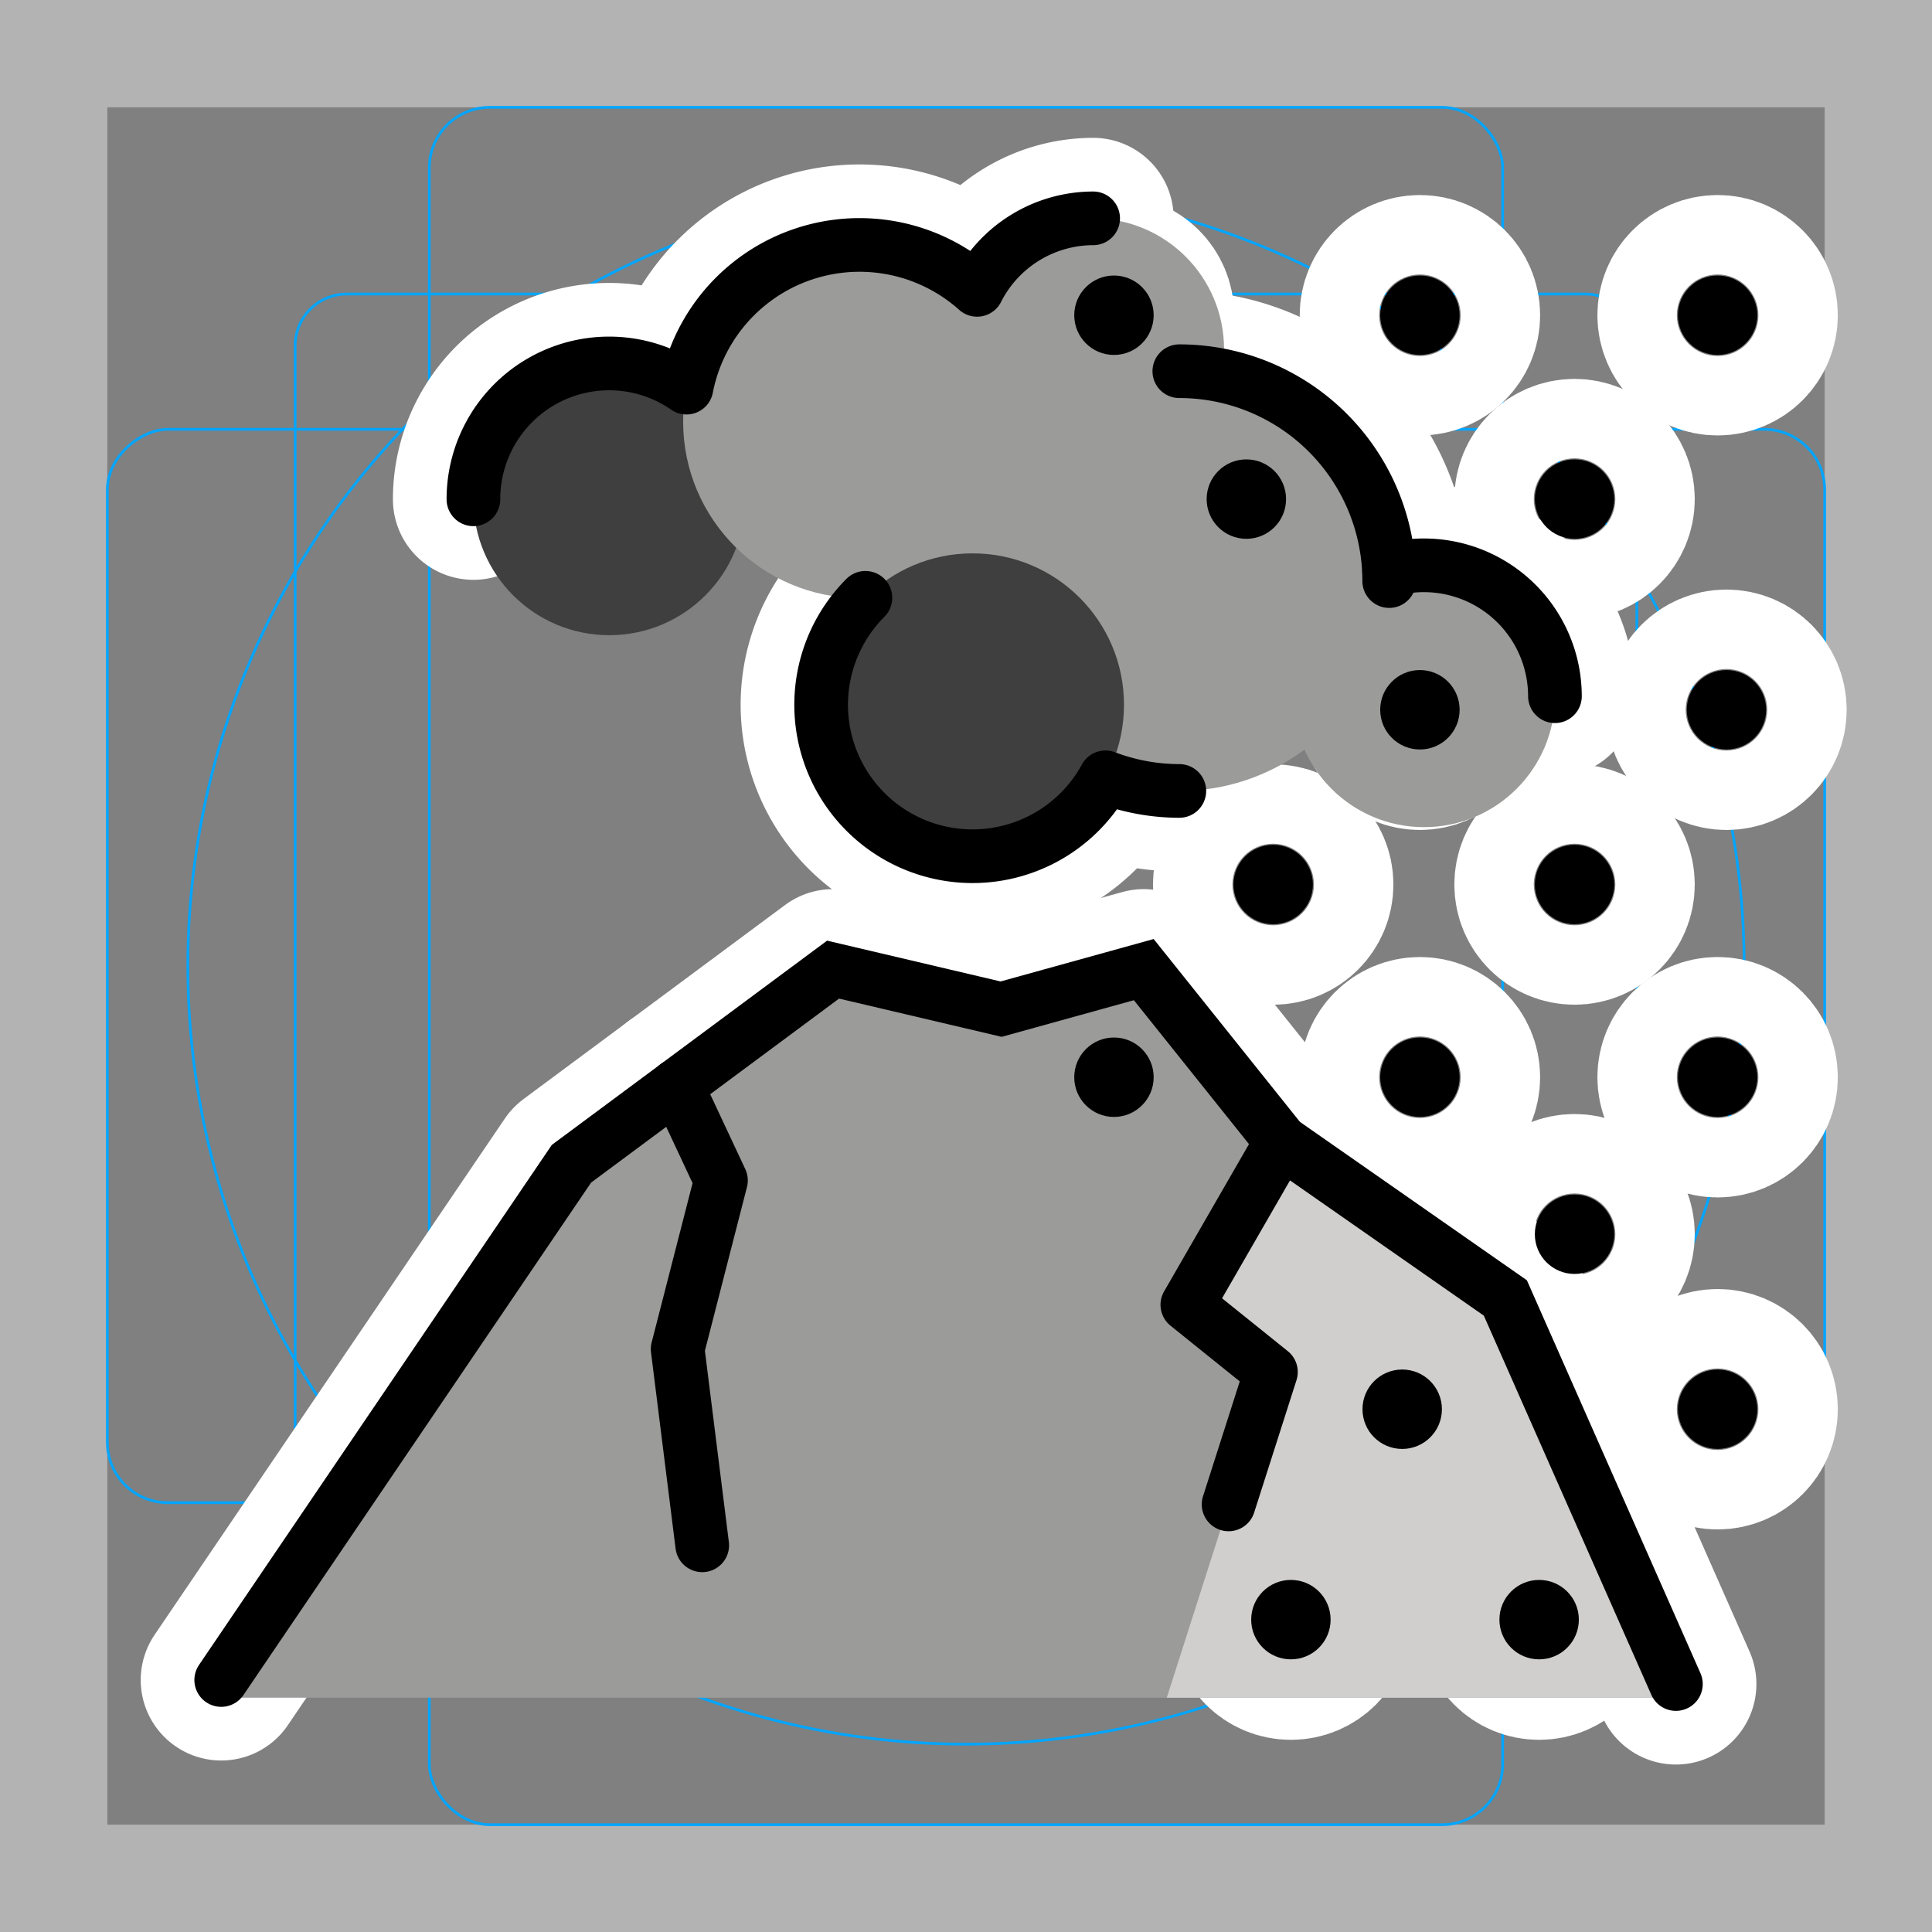 <svg viewBox="0 0 72 72" xmlns="http://www.w3.org/2000/svg">
  <rect x="0" y="0" width="72" height="72" fill="#808080" stroke="none"/>
  <path fill="#b3b3b3" d="M68 4v64H4V4h64m4-4H0v72h72V0z"/>
  <path fill="none" stroke="#00a5ff" stroke-miterlimit="10" stroke-width="0.1" d="M12.923 10.958h46.154A1.923 1.923 0 0161 12.881v46.154a1.923 1.923 0 01-1.923 1.923H12.923A1.923 1.923 0 0111 59.035V12.881a1.923 1.923 0 011.923-1.923z"/>
  <rect x="16" y="4" rx="2.254" ry="2.254" width="40" height="64" fill="none" stroke="#00a5ff" stroke-miterlimit="10" stroke-width="0.1"/>
  <rect x="16" y="4" rx="2.254" ry="2.254" width="40" height="64" transform="rotate(90 36 36)" fill="none" stroke="#00a5ff" stroke-miterlimit="10" stroke-width="0.1"/>
  <circle cx="36" cy="36" r="29" fill="none" stroke="#00a5ff" stroke-miterlimit="10" stroke-width="0.1"/>
  <g fill="none" stroke="#fff" stroke-linecap="round" stroke-linejoin="round" stroke-miterlimit="10" stroke-width="6">
    <path d="M8.244 62.609l13.053-19.24 9.749-7.234 6.263 1.473 5.316-1.473 5.128 6.411 8.347 5.825 6.356 14.388"/>
    <path d="M25.214 40.46l1.654 3.532-1.614 6.284.916 7.313m21.583-15.043l-3.504 6.08 3.115 2.505-1.578 4.934M32.251 22.279a5.643 5.643 0 108.947 6.69 7.787 7.787 0 002.752.507M40.738 8.137a4.86 4.86 0 00-4.325 2.665 6.57 6.57 0 00-10.83 3.644 5.058 5.058 0 00-7.94 4.162m26.307-4.774a7.821 7.821 0 017.822 7.821m-.014-.409a4.883 4.883 0 016.19 4.7"/>
    <circle cx="64.01" cy="11.748" r="1.48"/>
    <circle cx="58.679" cy="18.6" r="1.48"/>
    <circle cx="46.448" cy="18.6" r="1.48"/>
    <circle cx="64.34" cy="26.451" r="1.48"/>
    <circle cx="58.679" cy="32.963" r="1.48"/>
    <circle cx="64.01" cy="40.145" r="1.48"/>
    <circle cx="58.679" cy="45.996" r="1.48"/>
    <circle cx="64.01" cy="52.518" r="1.48"/>
    <circle cx="57.359" cy="60.359" r="1.48"/>
    <circle cx="52.916" cy="11.748" r="1.48"/>
    <circle cx="41.514" cy="11.748" r="1.48"/>
    <circle cx="52.916" cy="26.451" r="1.48"/>
    <circle cx="47.448" cy="32.963" r="1.48"/>
    <circle cx="52.916" cy="40.145" r="1.48"/>
    <circle cx="52.256" cy="52.518" r="1.48"/>
    <circle cx="48.108" cy="60.359" r="1.48"/>
    <circle cx="41.514" cy="40.145" r="1.48"/>
  </g>
  <path fill="#9b9b9a" d="M7.785 63.268l13.512-19.899 9.749-7.234 6.263 1.473 5.316-1.473 5.128 6.411 8.347 5.825 6.556 14.897H7.785z"/>
  <circle cx="22.706" cy="18.608" r="5.064" fill="#3f3f3f"/>
  <circle cx="40.738" cy="13.016" r="4.879" fill="#9b9b9a"/>
  <circle cx="53.07" cy="25.946" r="4.879" fill="#9b9b9a"/>
  <circle cx="32.039" cy="15.709" r="6.581" fill="#9b9b9a"/>
  <circle cx="43.951" cy="21.655" r="7.821" fill="#9b9b9a"/>
  <circle cx="36.245" cy="26.265" r="5.643" fill="#3f3f3f"/>
  <path fill="#d0cfce" d="M62.656 63.268H43.483l3.881-12.137-3.115-2.505 3.504-6.08 8.347 5.825 6.556 14.897z"/>
  <g>
    <path fill="none" stroke="#000" stroke-linecap="round" stroke-miterlimit="10" stroke-width="2" d="M8.244 62.609l13.053-19.24 9.749-7.234 6.263 1.473 5.316-1.473 5.128 6.411 8.347 5.825 6.356 14.388"/>
    <path fill="none" stroke="#000" stroke-linecap="round" stroke-linejoin="round" stroke-width="2" d="M25.214 40.46l1.654 3.532-1.614 6.284.916 7.313m21.583-15.043l-3.504 6.08 3.115 2.505-1.578 4.934M32.251 22.279a5.643 5.643 0 108.947 6.69 7.787 7.787 0 002.752.507M40.738 8.137a4.86 4.86 0 00-4.325 2.665 6.57 6.57 0 00-10.83 3.644 5.058 5.058 0 00-7.94 4.162m26.307-4.774a7.821 7.821 0 017.822 7.821m-.014-.409a4.883 4.883 0 016.19 4.7"/>
    <circle cx="64.01" cy="11.748" r="1.48"/>
    <circle cx="58.679" cy="18.6" r="1.48"/>
    <circle cx="46.448" cy="18.6" r="1.48"/>
    <circle cx="64.34" cy="26.451" r="1.48"/>
    <circle cx="58.679" cy="32.963" r="1.48"/>
    <circle cx="64.01" cy="40.145" r="1.48"/>
    <circle cx="58.679" cy="45.996" r="1.48"/>
    <circle cx="64.01" cy="52.518" r="1.48"/>
    <circle cx="57.359" cy="60.359" r="1.48"/>
    <circle cx="52.916" cy="11.748" r="1.48"/>
    <circle cx="41.514" cy="11.748" r="1.48"/>
    <circle cx="52.916" cy="26.451" r="1.48"/>
    <circle cx="47.448" cy="32.963" r="1.48"/>
    <circle cx="52.916" cy="40.145" r="1.48"/>
    <circle cx="52.256" cy="52.518" r="1.48"/>
    <circle cx="48.108" cy="60.359" r="1.48"/>
    <circle cx="41.514" cy="40.145" r="1.48"/>
  </g>
</svg>
